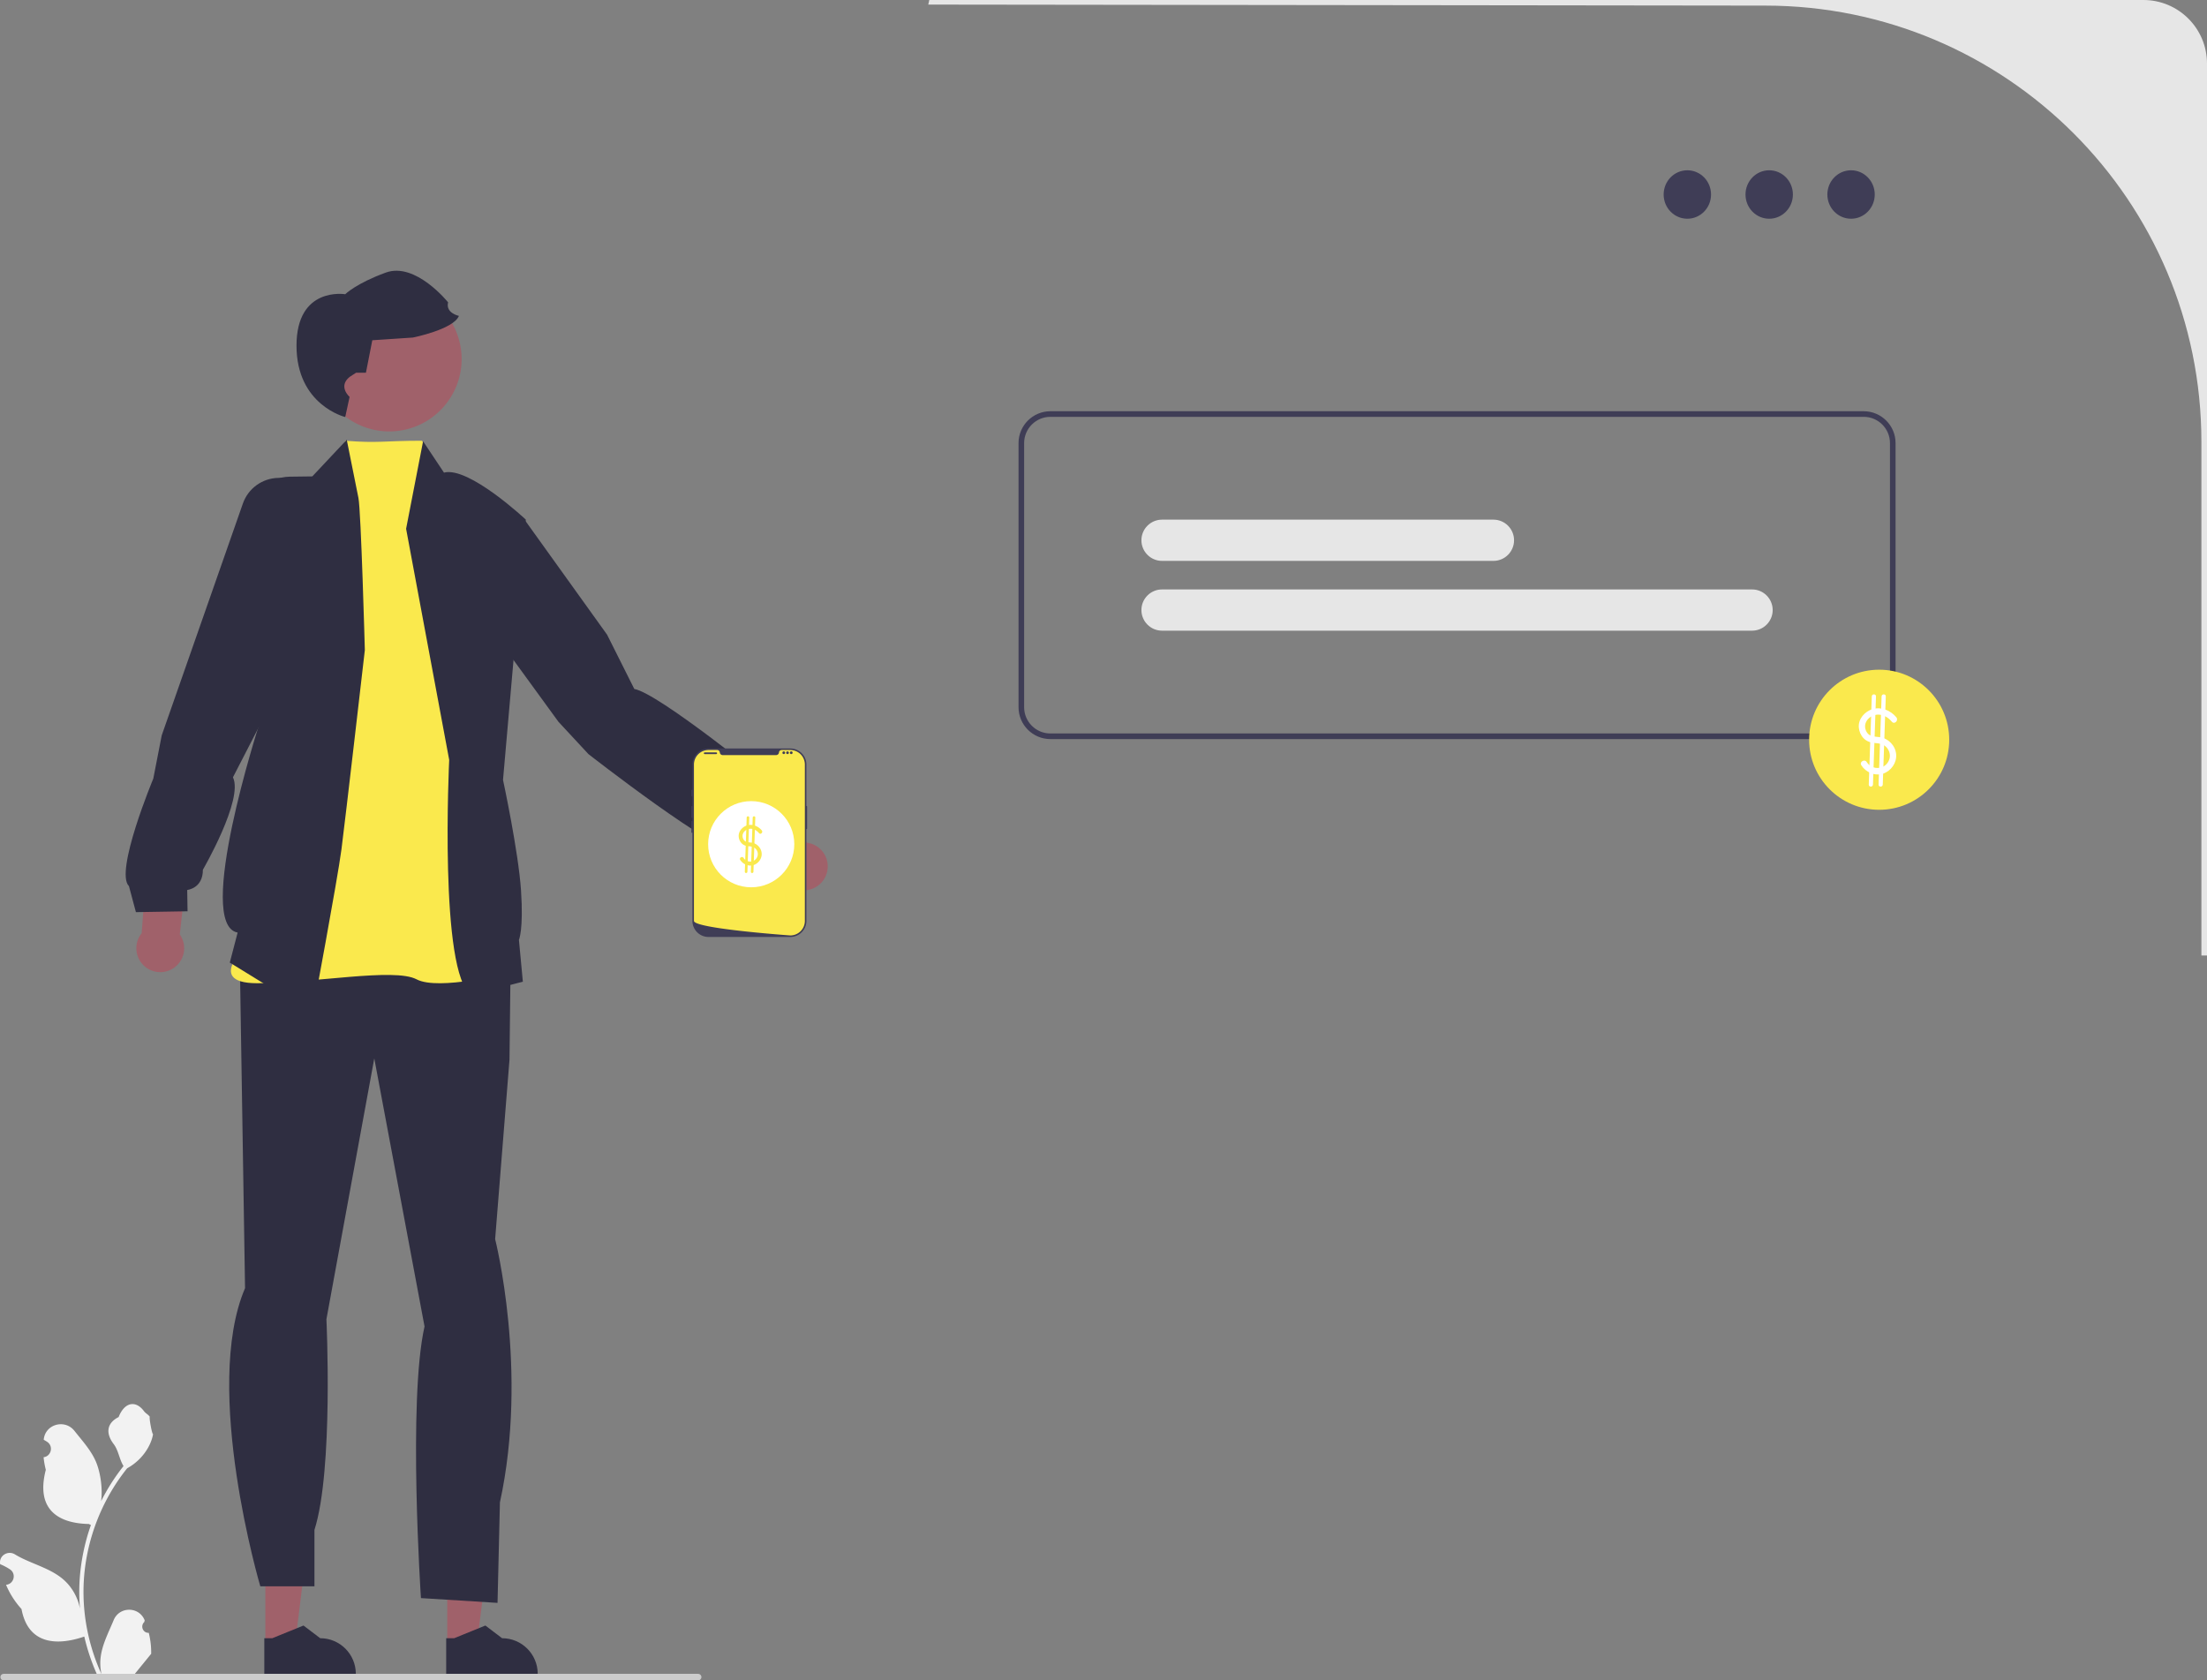 <svg xmlns="http://www.w3.org/2000/svg" xmlns:xlink="http://www.w3.org/1999/xlink" width="804.906" height="612.823"><rect width="100%" height="100%" fill="#808080" stroke="none"/><g><path fill="#e6e6e6" d="m338.914 0-.371 1.672 305.228.372c87.864 0 159.092 71.227 159.092 159.091v187.337h2.043V23.187C804.906 10.381 794.526 0 781.72 0H338.914Z"/><ellipse cx="675.091" cy="70.936" fill="#3f3d56" rx="8.642" ry="8.835"/><ellipse cx="645.238" cy="70.936" fill="#3f3d56" rx="8.642" ry="8.835"/><ellipse cx="615.384" cy="70.936" fill="#3f3d56" rx="8.642" ry="8.835"/><g fill="#e6e6e6"><path d="M544.666 204.554H423.801c-4.146 0-7.52-3.374-7.52-7.52s3.374-7.52 7.52-7.52h120.865c4.147 0 7.52 3.373 7.52 7.52s-3.373 7.52-7.52 7.52ZM638.99 230.006H423.8c-4.146 0-7.52-3.374-7.52-7.52s3.374-7.52 7.52-7.52H638.99c4.146 0 7.52 3.374 7.52 7.52s-3.374 7.52-7.52 7.52Z"/></g><path fill="#3f3d56" d="M679.71 269.542H383.08c-6.403 0-11.614-5.21-11.614-11.614v-96.336c0-6.404 5.21-11.614 11.615-11.614h296.63c6.404 0 11.614 5.21 11.614 11.614v96.336c0 6.404-5.21 11.614-11.614 11.614Zm-296.63-117.52c-5.277 0-9.57 4.293-9.57 9.57v96.336c0 5.277 4.293 9.57 9.57 9.57h296.63c5.278 0 9.571-4.293 9.571-9.57v-96.336c0-5.277-4.293-9.57-9.57-9.57H383.08Z"/><g><circle cx="685.343" cy="269.785" r="25.548" fill="#fae94d"/><path fill="#fff" d="M691.602 261.591c-2.044-2.465-5.456-3.92-8.626-2.993-2.903.848-5.32 3.598-5.049 6.735.126 1.456.72 2.854 1.74 3.911 1.152 1.194 2.62 1.606 4.23 1.742 1.72.145 3.194.401 4.339 1.817.995 1.232 1.306 2.865.736 4.355-1.355 3.54-6.149 3.951-8.153.769-.787-1.25-2.777-.097-1.985 1.16 1.634 2.595 4.956 4.024 7.942 3.054 2.904-.944 5.037-3.956 4.767-7.035-.28-3.199-2.827-5.834-5.99-6.268-1.667-.228-3.411-.045-4.539-1.537-.88-1.166-1.07-2.777-.404-4.083.813-1.595 2.58-2.597 4.35-2.6 2.01-.004 3.766 1.091 5.016 2.599.945 1.14 2.564-.494 1.626-1.626Z"/><path fill="#fff" d="m682.655 253.977-1.105 32.158c-.033.987 1.5.986 1.533 0l1.105-32.158c.034-.986-1.499-.985-1.533 0ZM686.23 253.977l-1.104 32.158c-.034.987 1.499.986 1.532 0l1.105-32.158c.034-.986-1.499-.985-1.533 0Z"/></g></g><g><g><path fill="#a0616a" d="M96.777 599.545h10.854l5.164-41.869-16.02.001.002 41.868z"/><path fill="#2f2e41" d="m96.395 610.869 33.379-.001v-.422c0-7.176-5.817-12.992-12.992-12.992h-.001l-6.097-4.626-11.376 4.626h-2.914v13.415Z"/></g><g><path fill="#a0616a" d="M163.112 599.545h10.854l5.164-41.869-16.02.001.002 41.868z"/><path fill="#2f2e41" d="m162.73 610.869 33.379-.001v-.422c0-7.176-5.817-12.992-12.992-12.992h-.001l-6.097-4.626-11.376 4.626h-2.914v13.415Z"/></g><path fill="#2f2e41" d="m87.188 333.194 99.265-2.76-.636 56.003-5.237 65.462s12.22 48.005 1.746 96.01l-.873 36.66-27.93-1.746s-4.8-72.009 1.309-99.066L136.502 386l-17.456 95.138s2.619 54.988-4.364 76.809v20.566H94.933S73.66 506.45 89.37 469.792l-2.182-136.598Z"/><path fill="#fae94d" d="M158.585 170.457s-2.679-6.721-4.679-9.72c-14 0-15.779.96-28 0l-33.923 182.13s-18.65 15.717 1.83 15.717 50.008-5.715 58.104-1.429 33.815-2.381 33.815-2.381l-27.147-184.317Z"/><path fill="#2f2e41" d="m126.465 160.375-12.559 13.361-8.294.11c-7.67.101-13.82 6.38-13.76 14.051l2.601 76.537s-23.503 72.812-7.786 75.67l-2.857 10.954 30.15 18.574s9.143-48.912 10.572-59.866 8.53-72.687 8.53-72.687-1.386-50.783-2.339-55.488l-4.258-21.216ZM154.299 160.932l-6.192 31.91 15.717 84.3s-3.81 78.108 8.097 85.728l18.764-4.857-1.429-15.24s1.715-3.716.763-18.004c-.953-14.288-6.566-40.335-6.566-40.335l8.314-94.926s-20.799-19.527-29.848-17.146l-7.62-11.43Z"/><g><path fill="#a0616a" d="m51.667 340.345 1.937-25.983 14.997-.964-3.025 27.398a8.721 8.721 0 1 1-15.412 7.751 8.708 8.708 0 0 1 1.503-8.202Z"/><path fill="#2f2e41" d="m109.417 174.158-7.9.13c-5.84.097-11.002 3.823-12.931 9.336l-29.607 84.572-3.073 15.77s-14.203 34.055-8.878 39.206l2.539 9.485 18.832-.312-.128-7.771s5.75-.54 5.723-7.386c0 0 14.904-25.67 10.96-33.703l10.153-19.698 14.31-89.63Z"/></g><g><path fill="#a0616a" d="m294.395 307.348-19.113-17.708-11.639 9.507 20.873 18.003a8.721 8.721 0 1 0 16.564-4.82 8.708 8.708 0 0 0-6.685-4.982Z"/><path fill="#2f2e41" d="m179.693 180.077-9.587 37.031 33.572 46.138 10.93 11.775s47.077 36.779 54.377 35.512l9.16 3.537 10.844-15.4-6.354-4.474s2.952-4.965-2.595-8.977c0 0-39.89-32.405-48.703-33.951l-9.933-19.81-30.35-42.28-11.361-9.101Z"/></g><path fill="#a0616a" d="M156.85 152.737a3.333 3.333 0 0 1-.384.262 24.15 24.15 0 0 1-3.181 1.792.175.175 0 0 1-.07.035 26.203 26.203 0 0 1-6.442 2.072c-2.334.428-4.65.542-6.906.358-11.616-.918-21.616-9.51-23.836-21.51a26.258 26.258 0 0 1 .455-11.635c2.56-9.51 10.366-17.184 20.698-19.099 14.326-2.648 28.084 6.818 30.733 21.144 1.958 10.594-2.71 20.882-11.066 26.581Z"/><path fill="#2f2e41" d="m125.907 152.093 1.592-7.35s-4.332-3.77 0-7.276l2.357-1.531h3.6l2.324-11.848 14.81-.987s14.809-2.962 16.783-7.899c0 0-4.936-.987-3.949-4.936 0 0-11.847-14.81-22.708-10.86-10.86 3.949-14.809 7.898-14.809 7.898s-17.771-2.962-17.771 18.759 17.771 26.03 17.771 26.03Z"/><g><path fill="#3f3d56" d="M288.231 341.713h-29.836a5.873 5.873 0 0 1-5.866-5.867v-57.01a5.873 5.873 0 0 1 5.866-5.867h29.836a5.873 5.873 0 0 1 5.866 5.867v57.01a5.873 5.873 0 0 1-5.866 5.867Z"/><path fill="#3f3d56" d="M294.097 293.94a.248.248 0 0 0-.248.248v7.941a.248.248 0 0 0 .497 0v-7.941a.248.248 0 0 0-.249-.248Z"/><path fill="#fae94d" d="M293.54 278.836v57.01a5.308 5.308 0 0 1-4.963 5.297h-.001c-.041.002-.082.005-.124.006a4.343 4.343 0 0 1-.221.005l-.772-.057c-.504-.038-1.237-.093-2.152-.167a393.876 393.876 0 0 1-2.86-.236c-.285-.023-.58-.049-.882-.075a485.515 485.515 0 0 1-6.018-.553c-.082-.01-.165-.017-.248-.025a371.568 371.568 0 0 1-3.971-.412l-.248-.026a259.359 259.359 0 0 1-6.79-.83c-1.666-.228-3.244-.468-4.661-.718a76.009 76.009 0 0 1-1.33-.247c-.083-.016-.166-.032-.248-.05-3-.6-4.964-1.248-4.964-1.913v-57.01a5.308 5.308 0 0 1 5.309-5.308h3.169c.506 0 .913.395.956.9.004.033.008.067.014.1.092.508.557.861 1.073.861h19.41c.516 0 .981-.353 1.073-.86.006-.034.01-.068.014-.101.043-.505.45-.9.957-.9h3.169a5.308 5.308 0 0 1 5.308 5.309Z"/><path fill="#3f3d56" d="M252.405 287.984a.248.248 0 0 0-.248.248v1.985a.248.248 0 0 0 .496 0v-1.985a.248.248 0 0 0-.248-.248ZM252.405 293.94a.248.248 0 0 0-.248.248v3.847a.248.248 0 0 0 .496 0v-3.847a.248.248 0 0 0-.248-.248ZM252.405 299.4a.248.248 0 0 0-.248.248v3.846a.248.248 0 0 0 .496 0v-3.846a.248.248 0 0 0-.248-.249Z"/><rect width="4.839" height=".62" x="256.686" y="274.396" fill="#3f3d56" rx=".31" ry=".31"/><circle cx="285.846" cy="274.52" r=".496" fill="#3f3d56"/><circle cx="287.211" cy="274.52" r=".496" fill="#3f3d56"/><circle cx="288.576" cy="274.52" r=".496" fill="#3f3d56"/></g><g><circle cx="273.973" cy="307.882" r="15.711" fill="#fff"/><path fill="#fae94d" d="M277.822 302.843c-1.257-1.516-3.355-2.41-5.304-1.84-1.786.522-3.272 2.212-3.105 4.141a3.95 3.95 0 0 0 1.07 2.406c.708.734 1.61.988 2.601 1.071 1.057.09 1.964.247 2.668 1.117.612.758.803 1.762.453 2.678-.834 2.177-3.782 2.43-5.014.473-.484-.768-1.708-.06-1.221.714 1.005 1.596 3.048 2.474 4.884 1.878 1.786-.58 3.098-2.433 2.932-4.327-.173-1.966-1.739-3.587-3.684-3.854-1.025-.14-2.098-.028-2.791-.945-.542-.717-.658-1.708-.249-2.511.5-.98 1.587-1.597 2.676-1.599 1.236-.002 2.315.671 3.084 1.598.581.701 1.577-.304 1-1Z"/><path fill="#fae94d" d="m272.32 298.161-.68 19.776c-.02.607.922.606.943 0l.68-19.776c.02-.607-.922-.606-.943 0ZM274.519 298.161l-.68 19.776c-.02.607.922.606.943 0l.68-19.776c.02-.607-.922-.606-.943 0Z"/></g></g><path fill="#f2f2f2" d="M54.259 595.49c-2.066.13-3.208-2.437-1.645-3.933l.156-.618a31.36 31.36 0 0 0-.062-.149c-2.09-4.981-9.17-4.947-11.241.042-1.84 4.428-4.18 8.864-4.756 13.546a18.029 18.029 0 0 0 .316 6.2c-4.308-9.41-6.575-19.686-6.575-30.02 0-2.597.142-5.193.433-7.783.239-2.119.568-4.224.995-6.31 2.305-11.278 7.298-22.019 14.5-30.99 3.462-1.893 6.349-4.85 8.093-8.397.626-1.279 1.117-2.654 1.35-4.056-.394.052-1.486-5.948-1.189-6.317-.549-.833-1.532-1.247-2.131-2.06-2.983-4.043-7.092-3.337-9.237 2.157-4.582 2.313-4.626 6.148-1.815 9.837 1.79 2.347 2.035 5.522 3.605 8.035-.162.207-.33.407-.491.614a73.591 73.591 0 0 0-7.681 12.168c.61-4.766-.291-10.508-1.827-14.21-1.748-4.217-5.025-7.769-7.91-11.414-3.466-4.38-10.574-2.469-11.184 3.083l-.018.161c.429.242.849.499 1.26.77 2.339 1.547 1.53 5.174-1.242 5.602l-.063.01c.155 1.543.42 3.074.808 4.579-3.702 14.316 4.29 19.53 15.701 19.764.252.13.497.258.75.381a73.187 73.187 0 0 0-2.765 9.979 73.856 73.856 0 0 0-1.279 9.049c-.297 3.83-.271 7.68.052 11.503l-.02-.136c-.82-4.21-3.106-8.144-6.426-10.87-4.946-4.063-11.933-5.559-17.268-8.824-2.569-1.572-5.86.46-5.412 3.437l.022.143c.795.322 1.57.697 2.319 1.117.428.242.848.499 1.258.77 2.34 1.547 1.531 5.174-1.24 5.602l-.063.01-.13.019a30.655 30.655 0 0 0 5.639 8.829c2.315 12.497 12.256 13.683 22.89 10.043h.007a75.092 75.092 0 0 0 5.044 14.727h18.02c.065-.2.123-.407.181-.608a20.475 20.475 0 0 1-4.986-.297c1.337-1.64 2.674-3.294 4.01-4.934a1.12 1.12 0 0 0 .085-.097c.678-.84 1.363-1.673 2.04-2.512l.001-.002a29.99 29.99 0 0 0-.879-7.64Z"/><path fill="#ccc" d="M255.81 611.633c0 .66-.53 1.19-1.19 1.19H1.33c-.66 0-1.19-.53-1.19-1.19 0-.66.53-1.19 1.19-1.19h253.29c.66 0 1.19.53 1.19 1.19Z"/></svg>